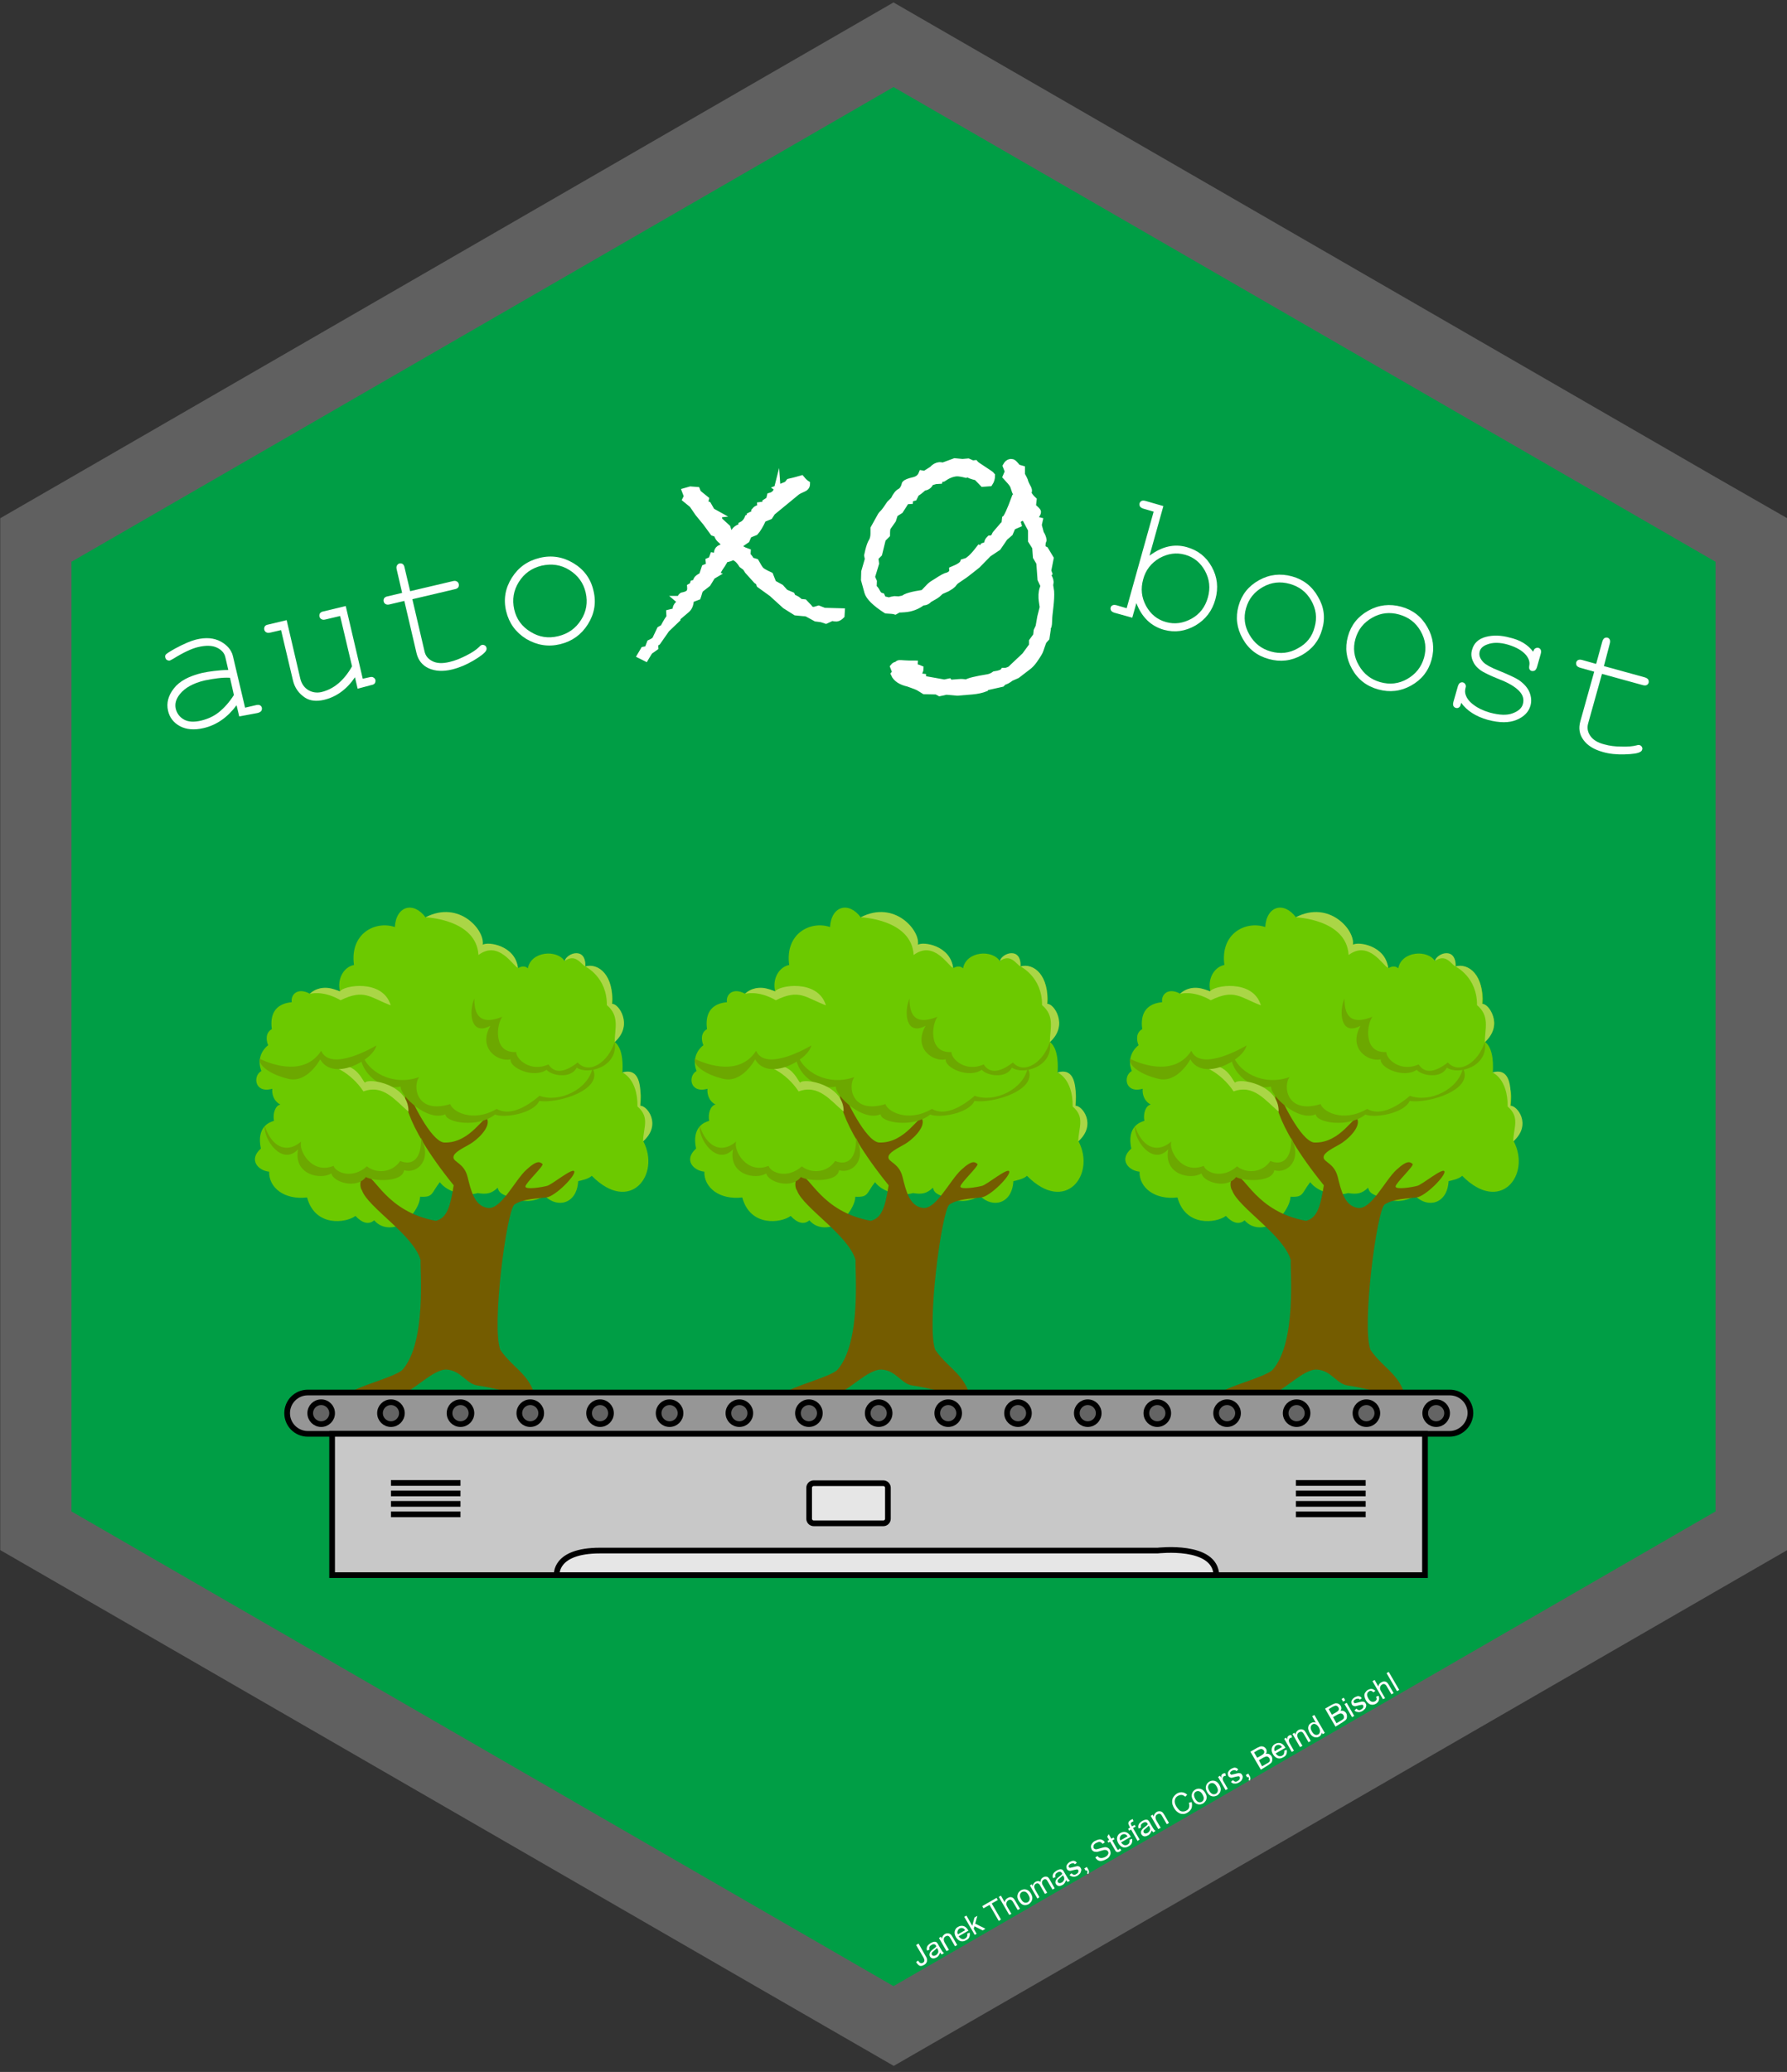 <?xml version="1.0" encoding="utf-8"?>
<!-- Generator: Adobe Illustrator 22.1.0, SVG Export Plug-In . SVG Version: 6.00 Build 0)  -->
<svg version="1.1" id="Layer_1" xmlns="http://www.w3.org/2000/svg" xmlns:xlink="http://www.w3.org/1999/xlink" x="0px" y="0px"
	 viewBox="0 0 735 852" style="enable-background:new 0 0 735 852;" xml:space="preserve">
<rect x="0" y="0" width="735" height="852" fill="#333333" stroke="none"/>
<style type="text/css">
	.st0{fill:#1E7B42;}
	.st1{clip-path:url(#SVGID_2_);}
	.st2{fill:#009E45;}
	.st3{fill:#E6B35A;}
	.st4{fill:#606060;}
	.st5{enable-background:new    ;}
	.st6{fill:#FFFFFF;}
	.st7{fill:#FFFFFF;stroke:#FFFFFF;stroke-width:2.739;stroke-miterlimit:10;}
	.st8{fill:#6CC900;}
	.st9{fill:#745C00;}
	.st10{fill:#6CA800;}
	.st11{fill:#AAD646;}
	.st12{fill:#969696;stroke:#000000;stroke-width:2.34;stroke-miterlimit:10;}
	.st13{fill:#646464;stroke:#000000;stroke-width:2.34;stroke-miterlimit:10;}
	.st14{fill:#C8C8C8;stroke:#000000;stroke-width:2.34;stroke-miterlimit:10;}
	.st15{fill:none;stroke:#000000;stroke-width:2.34;stroke-miterlimit:10;}
	.st16{fill:#E6E6E6;stroke:#000000;stroke-width:2.34;stroke-miterlimit:10;}
</style>
<title></title>
<polygon class="st0" points="369.5,7.4 728.2,214.5 728.2,636.6 369.5,845 2.8,636.6 2.8,214.5 "/>
<g>
	<g>
		<g>
			<defs>
				<polygon id="SVGID_1_" points="369.5,7.4 728.2,214.5 728.2,636.6 369.5,845 2.8,636.6 2.8,214.5 				"/>
			</defs>
			<clipPath id="SVGID_2_">
				<use xlink:href="#SVGID_1_"  style="overflow:visible;"/>
			</clipPath>
			<g class="st1">
				<circle class="st2" cx="365.5" cy="437.5" r="442.1"/>
				<ellipse class="st2" cx="366.9" cy="105.8" rx="315.2" ry="234.6"/>
			</g>
		</g>
	</g>
</g>
<path class="st3" d="M367,633.9c0.3-0.3,0.6-0.6,0.9-0.9h-0.3L367,633.9z"/>
<path class="st4" d="M705.6,196.2L427.8,35.8L367.5,1l-60.3,34.8L29.4,196.2L0.1,213.1v424.3l29.3,16.9l281.3,162.4l56.9,32.8
	l56.9-32.8l281.3-162.4l29.3-16.9V213.1L705.6,196.2z M705.6,621.5L367.5,816.7L29.4,621.5V231L367.5,35.8l0,0L705.6,231V621.5z"/>
<g class="st5">
	<path class="st6" d="M376.8,806.8l0.8-0.6c0.4,0.6,0.7,0.9,1,1c0.3,0.1,0.6,0.1,1-0.1c0.2-0.1,0.4-0.3,0.5-0.5
		c0.1-0.2,0.1-0.4,0.1-0.7c0-0.2-0.2-0.6-0.4-1l-3-5.1l1-0.6l2.9,5.1c0.4,0.6,0.6,1.1,0.6,1.6c0,0.4,0,0.8-0.3,1.2
		c-0.2,0.4-0.6,0.7-1,0.9c-0.7,0.4-1.3,0.5-1.8,0.3C377.7,808,377.2,807.5,376.8,806.8z"/>
	<path class="st6" d="M386.7,802.9c-0.2,0.5-0.4,0.9-0.6,1.2c-0.2,0.3-0.5,0.6-0.9,0.8c-0.6,0.3-1.1,0.5-1.6,0.4
		c-0.5-0.1-0.9-0.4-1.1-0.8c-0.2-0.3-0.2-0.5-0.2-0.8c0-0.3,0.1-0.6,0.2-0.8s0.3-0.5,0.5-0.7c0.2-0.2,0.4-0.4,0.7-0.6
		c0.7-0.5,1.2-0.9,1.4-1.3c-0.1-0.1-0.1-0.2-0.1-0.2c-0.2-0.4-0.5-0.6-0.7-0.6c-0.4-0.1-0.8,0-1.2,0.3c-0.4,0.2-0.7,0.5-0.8,0.8
		c-0.1,0.3-0.1,0.6,0,1.1l-1,0.4c-0.1-0.4-0.2-0.8-0.1-1.2c0.1-0.3,0.2-0.7,0.5-1c0.3-0.3,0.6-0.6,1.1-0.9c0.5-0.3,0.9-0.4,1.2-0.5
		c0.4-0.1,0.6,0,0.9,0c0.2,0.1,0.4,0.2,0.6,0.5c0.1,0.1,0.3,0.4,0.5,0.8l0.7,1.2c0.5,0.8,0.8,1.4,1,1.6c0.2,0.2,0.4,0.4,0.6,0.5
		l-1,0.6C387,803.4,386.9,803.2,386.7,802.9z M385.4,801c-0.3,0.3-0.7,0.7-1.3,1.2c-0.3,0.3-0.6,0.5-0.7,0.6
		c-0.1,0.2-0.2,0.3-0.2,0.5c0,0.2,0,0.3,0.1,0.5c0.1,0.2,0.3,0.4,0.6,0.4c0.3,0.1,0.6,0,1-0.2c0.4-0.2,0.6-0.5,0.8-0.8
		c0.2-0.3,0.3-0.6,0.2-1c0-0.3-0.1-0.6-0.4-1L385.4,801z"/>
	<path class="st6" d="M389.3,802.3l-3.1-5.4l0.8-0.5l0.4,0.8c0.1-0.8,0.5-1.4,1.2-1.9c0.3-0.2,0.7-0.3,1-0.3s0.6,0,0.9,0.1
		c0.2,0.1,0.5,0.3,0.7,0.5c0.1,0.2,0.3,0.4,0.6,0.9l1.9,3.3l-0.9,0.5l-1.9-3.3c-0.2-0.4-0.4-0.6-0.6-0.8c-0.2-0.1-0.4-0.2-0.6-0.2
		c-0.2,0-0.5,0.1-0.7,0.2c-0.4,0.2-0.7,0.5-0.8,1c-0.1,0.4,0,1,0.4,1.7l1.7,2.9L389.3,802.3z"/>
	<path class="st6" d="M397.8,795.1l1-0.4c0.2,0.6,0.1,1.2-0.1,1.8s-0.7,1-1.3,1.3c-0.8,0.5-1.6,0.6-2.3,0.4
		c-0.7-0.2-1.4-0.8-1.9-1.6c-0.5-0.9-0.7-1.7-0.5-2.5c0.2-0.8,0.6-1.4,1.4-1.8c0.7-0.4,1.5-0.5,2.2-0.3c0.7,0.2,1.4,0.8,1.9,1.7
		c0,0.1,0.1,0.1,0.1,0.2l-4,2.3c0.4,0.6,0.8,0.9,1.3,1.1s0.9,0.1,1.4-0.2c0.3-0.2,0.6-0.4,0.7-0.8
		C397.9,796,397.9,795.6,397.8,795.1z M394,795.4l3-1.7c-0.3-0.4-0.6-0.7-0.9-0.8c-0.5-0.2-1-0.1-1.4,0.1c-0.4,0.2-0.7,0.6-0.8,1
		C393.7,794.4,393.7,794.9,394,795.4z"/>
	<path class="st6" d="M400.9,795.6l-4.3-7.4l0.9-0.5l2.4,4.2l0.9-3.4l1.2-0.7l-0.9,3.2l4.2,2.1l-1.1,0.7l-3.4-1.7l-0.3,1l1.2,2.1
		L400.9,795.6z"/>
	<path class="st6" d="M410.8,789.9l-3.8-6.6l-2.5,1.4l-0.5-0.9l5.9-3.4l0.5,0.9l-2.5,1.4l3.8,6.6L410.8,789.9z"/>
	<path class="st6" d="M415.1,787.4l-4.3-7.4l0.9-0.5l1.5,2.7c0.1-0.7,0.5-1.3,1.2-1.7c0.4-0.2,0.8-0.4,1.2-0.4c0.4,0,0.7,0.1,1,0.3
		c0.3,0.2,0.6,0.6,0.9,1.1l2,3.4l-0.9,0.5l-2-3.4c-0.3-0.5-0.6-0.7-0.9-0.8c-0.3-0.1-0.7,0-1,0.2c-0.3,0.2-0.5,0.4-0.6,0.7
		c-0.2,0.3-0.2,0.6-0.2,0.9s0.2,0.7,0.4,1.1l1.7,2.9L415.1,787.4z"/>
	<path class="st6" d="M419,781.6c-0.6-1-0.7-1.9-0.4-2.7c0.2-0.7,0.7-1.2,1.3-1.6c0.7-0.4,1.5-0.5,2.2-0.3c0.8,0.2,1.4,0.8,1.9,1.6
		c0.4,0.7,0.6,1.3,0.6,1.8s-0.1,1-0.4,1.5c-0.3,0.4-0.6,0.8-1.1,1.1c-0.8,0.4-1.5,0.5-2.2,0.3C420.2,783.1,419.6,782.5,419,781.6z
		 M420,781c0.4,0.7,0.8,1.1,1.3,1.3c0.5,0.2,1,0.1,1.4-0.1c0.5-0.3,0.7-0.7,0.8-1.2c0.1-0.5-0.1-1.1-0.5-1.8
		c-0.4-0.7-0.8-1.1-1.3-1.3c-0.5-0.2-1-0.1-1.4,0.1c-0.5,0.3-0.7,0.7-0.8,1.2C419.4,779.7,419.6,780.3,420,781z"/>
	<path class="st6" d="M426.7,780.7l-3.1-5.4l0.8-0.5l0.4,0.8c0-0.4,0.1-0.7,0.3-1c0.2-0.3,0.5-0.6,0.8-0.8c0.4-0.2,0.8-0.3,1.1-0.3
		c0.4,0,0.7,0.1,0.9,0.4c0.1-0.9,0.4-1.5,1.1-1.9c0.5-0.3,1-0.4,1.5-0.3c0.5,0.1,0.9,0.5,1.2,1.1l2.1,3.7l-0.9,0.5l-2-3.4
		c-0.2-0.4-0.4-0.6-0.5-0.7c-0.2-0.1-0.3-0.2-0.5-0.2c-0.2,0-0.4,0-0.6,0.2c-0.4,0.2-0.6,0.5-0.7,0.9c-0.1,0.4,0,0.9,0.3,1.4
		l1.8,3.1l-0.9,0.5l-2-3.5c-0.2-0.4-0.5-0.7-0.8-0.8c-0.3-0.1-0.6-0.1-0.9,0.1c-0.3,0.1-0.5,0.4-0.6,0.6c-0.1,0.3-0.2,0.6-0.1,0.9
		s0.2,0.7,0.5,1.2l1.6,2.8L426.7,780.7z"/>
	<path class="st6" d="M438.5,773.1c-0.2,0.5-0.4,0.9-0.6,1.2c-0.2,0.3-0.5,0.6-0.9,0.8c-0.6,0.3-1.1,0.5-1.6,0.4
		c-0.5-0.1-0.9-0.4-1.1-0.8c-0.2-0.3-0.2-0.5-0.2-0.8c0-0.3,0.1-0.6,0.2-0.8c0.1-0.2,0.3-0.5,0.5-0.7c0.2-0.2,0.4-0.4,0.7-0.6
		c0.7-0.5,1.2-0.9,1.4-1.3c-0.1-0.1-0.1-0.2-0.1-0.2c-0.2-0.4-0.5-0.6-0.7-0.6c-0.4-0.1-0.8,0-1.2,0.3c-0.4,0.2-0.7,0.5-0.8,0.8
		c-0.1,0.3-0.1,0.6,0,1.1l-1,0.4c-0.1-0.4-0.2-0.8-0.1-1.2c0.1-0.3,0.2-0.7,0.5-1c0.3-0.3,0.6-0.6,1.1-0.9c0.5-0.3,0.9-0.4,1.2-0.5
		c0.4-0.1,0.6,0,0.9,0c0.2,0.1,0.4,0.2,0.6,0.5c0.1,0.1,0.3,0.4,0.5,0.8l0.7,1.2c0.5,0.8,0.8,1.4,1,1.6c0.2,0.2,0.4,0.4,0.6,0.5
		l-1,0.6C438.9,773.5,438.7,773.3,438.5,773.1z M437.2,771.1c-0.3,0.3-0.7,0.7-1.3,1.2c-0.3,0.3-0.6,0.5-0.7,0.6
		c-0.1,0.2-0.2,0.3-0.2,0.5c0,0.2,0,0.3,0.1,0.5c0.1,0.2,0.3,0.4,0.6,0.4c0.3,0.1,0.6,0,1-0.2c0.4-0.2,0.6-0.5,0.8-0.8
		c0.2-0.3,0.3-0.6,0.2-1c0-0.3-0.1-0.6-0.4-1L437.2,771.1z"/>
	<path class="st6" d="M439.9,771l0.8-0.7c0.3,0.3,0.6,0.5,0.9,0.6c0.3,0.1,0.7,0,1.1-0.3c0.4-0.2,0.7-0.5,0.8-0.8
		c0.1-0.3,0.1-0.5,0-0.8c-0.1-0.2-0.3-0.3-0.5-0.3c-0.2,0-0.5,0.1-1.1,0.2c-0.8,0.2-1.3,0.3-1.6,0.4c-0.3,0-0.6,0-0.9-0.2
		c-0.3-0.1-0.5-0.3-0.6-0.6c-0.1-0.2-0.2-0.5-0.2-0.8c0-0.3,0-0.5,0.2-0.8c0.1-0.2,0.2-0.4,0.4-0.6c0.2-0.2,0.4-0.4,0.7-0.6
		c0.4-0.2,0.8-0.4,1.2-0.5c0.4-0.1,0.7,0,1,0.1s0.5,0.3,0.8,0.7l-0.8,0.6c-0.2-0.3-0.4-0.4-0.7-0.4c-0.3,0-0.6,0-1,0.2
		c-0.4,0.2-0.7,0.5-0.8,0.7c-0.1,0.2-0.1,0.5,0,0.6c0.1,0.1,0.2,0.2,0.3,0.3c0.1,0.1,0.3,0.1,0.5,0c0.1,0,0.4-0.1,0.9-0.2
		c0.7-0.2,1.3-0.3,1.6-0.4s0.6,0,0.9,0.1c0.3,0.1,0.5,0.3,0.7,0.7c0.2,0.3,0.3,0.6,0.2,1s-0.2,0.7-0.4,1.1c-0.3,0.3-0.6,0.6-1,0.9
		c-0.7,0.4-1.3,0.6-1.9,0.5S440.3,771.5,439.9,771z"/>
	<path class="st6" d="M446.6,769.3l-0.6-1l1-0.6l0.6,1c0.2,0.4,0.3,0.7,0.3,1c0,0.3-0.1,0.6-0.3,0.9l-0.5-0.2
		c0.1-0.2,0.2-0.4,0.2-0.6s-0.1-0.5-0.3-0.8L446.6,769.3z"/>
	<path class="st6" d="M450.5,763.8l0.9-0.6c0.3,0.3,0.5,0.6,0.8,0.7s0.7,0.2,1.1,0.1c0.4,0,0.8-0.2,1.3-0.4c0.4-0.2,0.7-0.5,0.9-0.7
		s0.3-0.6,0.4-0.8c0-0.3,0-0.5-0.2-0.8c-0.1-0.2-0.3-0.4-0.6-0.5c-0.2-0.1-0.5-0.1-0.9-0.1c-0.2,0-0.8,0.2-1.5,0.4s-1.3,0.4-1.7,0.4
		c-0.5,0-0.9-0.1-1.2-0.2c-0.3-0.2-0.6-0.4-0.8-0.8c-0.2-0.4-0.3-0.8-0.3-1.2s0.2-0.9,0.5-1.3s0.7-0.8,1.2-1
		c0.6-0.3,1.1-0.5,1.6-0.6s1,0,1.4,0.2c0.4,0.2,0.8,0.5,1,1l-0.9,0.6c-0.3-0.4-0.7-0.7-1.1-0.8c-0.4-0.1-0.9,0.1-1.5,0.4
		c-0.6,0.3-1,0.7-1.1,1.1c-0.1,0.4-0.1,0.7,0,1c0.2,0.3,0.4,0.4,0.7,0.5c0.3,0.1,0.9,0,1.8-0.3c0.9-0.3,1.5-0.4,1.9-0.5
		c0.5-0.1,1,0,1.4,0.2c0.4,0.2,0.7,0.5,0.9,0.9c0.2,0.4,0.3,0.8,0.3,1.3c0,0.5-0.2,0.9-0.5,1.4s-0.7,0.8-1.3,1.1
		c-0.7,0.4-1.3,0.6-1.9,0.7c-0.6,0.1-1.1,0-1.6-0.3C451.2,764.7,450.8,764.3,450.5,763.8z"/>
	<path class="st6" d="M460.6,760.1l0.6,0.7c-0.2,0.2-0.4,0.4-0.6,0.5c-0.3,0.2-0.6,0.3-0.9,0.3c-0.2,0-0.5-0.1-0.6-0.2
		c-0.2-0.1-0.4-0.5-0.7-1l-1.8-3.1l-0.7,0.4l-0.4-0.7l0.7-0.4l-0.8-1.3l0.6-1.1l1.1,1.9l0.9-0.5l0.4,0.7l-0.9,0.5l1.8,3.2
		c0.2,0.3,0.3,0.4,0.3,0.5s0.2,0.1,0.3,0.1c0.1,0,0.2,0,0.4-0.1C460.3,760.3,460.4,760.2,460.6,760.1z"/>
	<path class="st6" d="M464.6,756.5l1-0.4c0.2,0.6,0.1,1.2-0.1,1.8c-0.2,0.5-0.7,1-1.3,1.3c-0.8,0.5-1.6,0.6-2.3,0.4
		s-1.4-0.8-1.9-1.6c-0.5-0.9-0.7-1.7-0.5-2.5s0.6-1.4,1.4-1.8c0.7-0.4,1.5-0.5,2.2-0.3c0.7,0.2,1.4,0.8,1.9,1.7
		c0,0.1,0.1,0.1,0.1,0.2l-4,2.3c0.4,0.6,0.8,0.9,1.3,1.1c0.5,0.1,0.9,0.1,1.4-0.2c0.3-0.2,0.6-0.4,0.7-0.8S464.7,757,464.6,756.5z
		 M460.8,756.8l3-1.7c-0.3-0.4-0.6-0.7-0.9-0.8c-0.5-0.2-1-0.1-1.4,0.1c-0.4,0.2-0.7,0.6-0.8,1C460.5,755.8,460.5,756.3,460.8,756.8
		z"/>
	<path class="st6" d="M467.9,757l-2.7-4.7l-0.8,0.5L464,752l0.8-0.5l-0.3-0.6c-0.2-0.4-0.3-0.7-0.4-0.9c0-0.3,0-0.6,0.1-0.8
		s0.4-0.5,0.8-0.8c0.3-0.1,0.6-0.3,0.9-0.4l0.3,0.9c-0.2,0.1-0.4,0.2-0.6,0.3c-0.3,0.2-0.4,0.3-0.5,0.5c0,0.2,0,0.4,0.2,0.8l0.3,0.5
		l1.1-0.6l0.4,0.7l-1.1,0.6l2.7,4.7L467.9,757z"/>
	<path class="st6" d="M473.7,752.7c-0.2,0.5-0.4,0.9-0.6,1.2c-0.2,0.3-0.5,0.6-0.9,0.8c-0.6,0.3-1.1,0.5-1.6,0.4
		c-0.5-0.1-0.9-0.4-1.1-0.8c-0.2-0.3-0.2-0.5-0.2-0.8c0-0.3,0-0.6,0.2-0.8c0.1-0.2,0.3-0.5,0.5-0.7c0.2-0.2,0.4-0.4,0.7-0.6
		c0.7-0.5,1.2-0.9,1.4-1.3c-0.1-0.1-0.1-0.2-0.1-0.2c-0.2-0.4-0.5-0.6-0.7-0.6c-0.4-0.1-0.8,0-1.2,0.3c-0.4,0.2-0.7,0.5-0.8,0.8
		c-0.1,0.3-0.1,0.6,0,1.1l-1,0.4c-0.1-0.4-0.2-0.8-0.1-1.2c0.1-0.3,0.2-0.7,0.5-1c0.3-0.3,0.6-0.6,1.1-0.9c0.5-0.3,0.9-0.4,1.2-0.5
		c0.3-0.1,0.6,0,0.9,0c0.2,0.1,0.4,0.2,0.6,0.5c0.1,0.1,0.3,0.4,0.5,0.8l0.7,1.2c0.5,0.8,0.8,1.4,1,1.6c0.2,0.2,0.4,0.4,0.6,0.5
		l-1,0.6C474.1,753.1,473.9,753,473.7,752.7z M472.5,750.7c-0.3,0.3-0.7,0.7-1.3,1.2c-0.3,0.3-0.6,0.5-0.7,0.6
		c-0.1,0.2-0.2,0.3-0.2,0.5s0,0.3,0.1,0.5c0.1,0.2,0.4,0.4,0.6,0.4c0.3,0.1,0.6,0,1-0.2c0.4-0.2,0.6-0.5,0.8-0.8
		c0.2-0.3,0.3-0.6,0.2-1c0-0.3-0.1-0.6-0.4-1L472.5,750.7z"/>
	<path class="st6" d="M476.4,752.1l-3.1-5.4l0.8-0.5l0.4,0.8c0.1-0.8,0.5-1.4,1.2-1.9c0.3-0.2,0.7-0.3,1-0.3c0.3,0,0.6,0,0.9,0.1
		c0.2,0.1,0.5,0.3,0.7,0.5c0.1,0.2,0.3,0.4,0.6,0.9l1.9,3.3l-0.9,0.5l-1.9-3.3c-0.2-0.4-0.4-0.6-0.6-0.8c-0.2-0.1-0.4-0.2-0.6-0.2
		c-0.2,0-0.5,0.1-0.7,0.2c-0.4,0.2-0.7,0.5-0.8,1c-0.1,0.4,0,1,0.4,1.7l1.7,2.9L476.4,752.1z"/>
	<path class="st6" d="M489,741.3l1.1-0.3c0.3,0.9,0.2,1.8,0,2.5c-0.3,0.7-0.8,1.3-1.6,1.8c-0.8,0.5-1.5,0.7-2.2,0.6
		c-0.7,0-1.3-0.3-2-0.8s-1.1-1.1-1.5-1.8c-0.4-0.8-0.7-1.5-0.7-2.3c0-0.7,0.1-1.4,0.5-2c0.4-0.6,0.9-1.1,1.5-1.5
		c0.7-0.4,1.5-0.6,2.2-0.5c0.7,0.1,1.4,0.4,2,1l-0.8,0.8c-0.5-0.4-1-0.7-1.4-0.7c-0.5-0.1-1,0.1-1.5,0.3c-0.6,0.3-1,0.7-1.2,1.2
		s-0.3,1-0.2,1.6c0.1,0.6,0.3,1.1,0.6,1.6c0.4,0.6,0.8,1.1,1.2,1.5s0.9,0.6,1.5,0.6s1-0.1,1.5-0.4c0.6-0.3,0.9-0.7,1.1-1.3
		C489.2,742.7,489.2,742,489,741.3z"/>
	<path class="st6" d="M490.7,740.2c-0.6-1-0.7-1.9-0.4-2.7c0.2-0.7,0.7-1.2,1.3-1.6c0.7-0.4,1.5-0.5,2.2-0.3
		c0.8,0.2,1.4,0.8,1.9,1.6c0.4,0.7,0.6,1.3,0.6,1.8s-0.1,1-0.4,1.5c-0.3,0.4-0.6,0.8-1.1,1.1c-0.8,0.4-1.5,0.5-2.2,0.3
		C491.8,741.7,491.2,741.2,490.7,740.2z M491.6,739.7c0.4,0.7,0.8,1.1,1.3,1.3s1,0.1,1.4-0.1c0.5-0.3,0.7-0.7,0.8-1.2
		c0.1-0.5-0.1-1.1-0.5-1.8c-0.4-0.7-0.8-1.1-1.3-1.3c-0.5-0.2-1-0.1-1.4,0.1c-0.5,0.3-0.7,0.7-0.8,1.2
		C491.1,738.4,491.2,739,491.6,739.7z"/>
	<path class="st6" d="M496.5,736.9c-0.6-1-0.7-1.9-0.4-2.7c0.2-0.7,0.7-1.2,1.3-1.6c0.7-0.4,1.5-0.5,2.2-0.3
		c0.8,0.2,1.4,0.8,1.9,1.6c0.4,0.7,0.6,1.3,0.6,1.8s-0.1,1-0.4,1.5c-0.3,0.4-0.6,0.8-1.1,1.1c-0.8,0.4-1.5,0.5-2.2,0.3
		C497.6,738.4,497,737.8,496.5,736.9z M497.4,736.4c0.4,0.7,0.8,1.1,1.3,1.3s1,0.1,1.4-0.1c0.5-0.3,0.7-0.7,0.8-1.2
		c0.1-0.5-0.1-1.1-0.5-1.8c-0.4-0.7-0.8-1.1-1.3-1.3c-0.5-0.2-1-0.1-1.4,0.1c-0.5,0.3-0.7,0.7-0.8,1.2
		C496.8,735.1,497,735.7,497.4,736.4z"/>
	<path class="st6" d="M504.1,736.1l-3.1-5.4l0.8-0.5l0.5,0.8c0-0.5,0-0.9,0.1-1.1s0.3-0.4,0.5-0.5c0.3-0.2,0.7-0.3,1.1-0.2l0.2,1
		c-0.3,0-0.6,0.1-0.8,0.2c-0.2,0.1-0.3,0.3-0.4,0.5c-0.1,0.2-0.1,0.4-0.1,0.7c0.1,0.4,0.2,0.8,0.5,1.2l1.6,2.8L504.1,736.1z"/>
	<path class="st6" d="M506.3,732.7l0.8-0.7c0.3,0.3,0.6,0.5,0.9,0.6c0.3,0.1,0.7,0,1.1-0.3c0.4-0.2,0.7-0.5,0.8-0.8
		c0.1-0.3,0.1-0.5,0-0.8c-0.1-0.2-0.3-0.3-0.5-0.3c-0.2,0-0.5,0.1-1.1,0.2c-0.8,0.2-1.3,0.3-1.6,0.4s-0.6,0-0.9-0.2
		c-0.3-0.1-0.5-0.3-0.6-0.6c-0.1-0.2-0.2-0.5-0.2-0.8c0-0.3,0-0.5,0.2-0.8c0.1-0.2,0.2-0.4,0.4-0.6c0.2-0.2,0.4-0.4,0.7-0.6
		c0.4-0.2,0.8-0.4,1.2-0.5c0.4-0.1,0.7,0,1,0.1s0.5,0.3,0.8,0.7l-0.8,0.6c-0.2-0.3-0.4-0.4-0.7-0.4c-0.3,0-0.6,0-1,0.2
		c-0.4,0.2-0.7,0.5-0.8,0.7c-0.1,0.2-0.1,0.5,0,0.6c0.1,0.1,0.2,0.2,0.3,0.3c0.1,0.1,0.3,0.1,0.5,0c0.1,0,0.4-0.1,0.9-0.2
		c0.7-0.2,1.3-0.3,1.6-0.4c0.3,0,0.6,0,0.9,0.1c0.3,0.1,0.5,0.3,0.7,0.7c0.2,0.3,0.3,0.6,0.2,1c0,0.4-0.2,0.7-0.4,1.1
		s-0.6,0.6-1,0.9c-0.7,0.4-1.3,0.6-1.9,0.5C507.2,733.5,506.7,733.2,506.3,732.7z"/>
	<path class="st6" d="M513,730.9l-0.6-1l1-0.6l0.6,1c0.2,0.4,0.3,0.7,0.3,1c0,0.3-0.1,0.6-0.3,0.9l-0.5-0.2c0.1-0.2,0.2-0.4,0.2-0.6
		s-0.1-0.5-0.3-0.8L513,730.9z"/>
	<path class="st6" d="M518.6,727.7l-4.3-7.4l2.8-1.6c0.6-0.3,1.1-0.5,1.5-0.6c0.4,0,0.8,0,1.2,0.2c0.4,0.2,0.7,0.5,0.9,0.8
		c0.2,0.3,0.3,0.7,0.3,1c0,0.4-0.1,0.8-0.4,1.1c0.5-0.1,1-0.1,1.4,0.1c0.4,0.2,0.8,0.5,1,0.9c0.2,0.3,0.3,0.7,0.3,1.1
		c0,0.4,0,0.7-0.1,1c-0.1,0.3-0.3,0.6-0.6,0.8c-0.3,0.3-0.7,0.5-1.1,0.8L518.6,727.7z M517.1,722.8l1.6-0.9c0.4-0.3,0.7-0.5,0.9-0.6
		c0.2-0.2,0.3-0.5,0.4-0.7c0-0.2,0-0.5-0.2-0.8c-0.1-0.2-0.3-0.4-0.6-0.5c-0.2-0.1-0.5-0.2-0.7-0.1s-0.7,0.2-1.2,0.5l-1.5,0.9
		L517.1,722.8z M519.1,726.3l1.9-1.1c0.3-0.2,0.5-0.3,0.7-0.4c0.2-0.2,0.4-0.3,0.5-0.5s0.1-0.4,0.1-0.6c0-0.2-0.1-0.5-0.2-0.7
		c-0.2-0.3-0.4-0.5-0.6-0.6c-0.3-0.1-0.5-0.2-0.8-0.1c-0.3,0.1-0.7,0.2-1.2,0.5l-1.7,1L519.1,726.3z"/>
	<path class="st6" d="M528.2,719.9l1-0.4c0.2,0.6,0.1,1.2-0.1,1.8s-0.7,1-1.3,1.3c-0.8,0.5-1.6,0.6-2.3,0.4s-1.4-0.8-1.9-1.6
		c-0.5-0.9-0.7-1.7-0.5-2.5c0.2-0.8,0.6-1.4,1.4-1.8c0.7-0.4,1.5-0.5,2.2-0.3c0.7,0.2,1.4,0.8,1.9,1.7c0,0.1,0.1,0.1,0.1,0.2l-4,2.3
		c0.4,0.6,0.8,0.9,1.3,1.1c0.5,0.1,0.9,0.1,1.4-0.2c0.3-0.2,0.6-0.4,0.7-0.8C528.2,720.7,528.3,720.3,528.2,719.9z M524.3,720.1
		l3-1.7c-0.3-0.4-0.6-0.7-0.9-0.8c-0.5-0.2-1-0.1-1.4,0.1c-0.4,0.2-0.7,0.6-0.8,1C524,719.2,524.1,719.6,524.3,720.1z"/>
	<path class="st6" d="M531.3,720.4l-3.1-5.4l0.8-0.5l0.5,0.8c0-0.5,0-0.9,0.1-1.1s0.3-0.4,0.5-0.5c0.3-0.2,0.7-0.3,1.1-0.2l0.2,1
		c-0.3,0-0.6,0.1-0.8,0.2c-0.2,0.1-0.3,0.3-0.4,0.5c-0.1,0.2-0.1,0.4-0.1,0.7c0.1,0.4,0.2,0.8,0.5,1.2l1.6,2.8L531.3,720.4z"/>
	<path class="st6" d="M534.7,718.4l-3.1-5.4l0.8-0.5l0.4,0.8c0.1-0.8,0.5-1.4,1.2-1.9c0.3-0.2,0.7-0.3,1-0.3c0.3,0,0.6,0,0.9,0.1
		c0.2,0.1,0.5,0.3,0.7,0.5c0.1,0.2,0.3,0.4,0.6,0.9l1.9,3.3l-0.9,0.5l-1.9-3.3c-0.2-0.4-0.4-0.6-0.6-0.8c-0.2-0.1-0.4-0.2-0.6-0.2
		s-0.5,0.1-0.7,0.2c-0.4,0.2-0.7,0.5-0.8,1c-0.1,0.4,0,1,0.4,1.7l1.7,2.9L534.7,718.4z"/>
	<path class="st6" d="M544,713.1l-0.4-0.7c0,0.7-0.4,1.3-1,1.7c-0.4,0.2-0.9,0.4-1.4,0.3c-0.5,0-1-0.2-1.4-0.5s-0.8-0.7-1.1-1.3
		c-0.3-0.5-0.5-1.1-0.6-1.6c-0.1-0.5,0-1,0.2-1.5c0.2-0.4,0.6-0.8,1-1c0.3-0.2,0.7-0.3,1-0.3c0.3,0,0.6,0,0.9,0.2l-1.5-2.7l0.9-0.5
		l4.3,7.4L544,713.1z M539.6,712c0.4,0.7,0.8,1.1,1.3,1.3c0.5,0.2,0.9,0.1,1.3-0.1c0.4-0.2,0.6-0.6,0.7-1.1s-0.1-1.1-0.4-1.7
		c-0.4-0.7-0.9-1.2-1.4-1.4c-0.5-0.2-0.9-0.2-1.3,0.1c-0.4,0.2-0.6,0.6-0.7,1.1C539,710.7,539.2,711.3,539.6,712z"/>
	<path class="st6" d="M549.3,710l-4.3-7.4l2.8-1.6c0.6-0.3,1.1-0.5,1.5-0.6c0.4,0,0.8,0,1.2,0.2c0.4,0.2,0.7,0.5,0.9,0.8
		c0.2,0.3,0.3,0.7,0.3,1s-0.1,0.8-0.4,1.1c0.5-0.1,1-0.1,1.4,0.1c0.4,0.2,0.8,0.5,1,0.9c0.2,0.3,0.3,0.7,0.3,1.1c0,0.4,0,0.7-0.1,1
		c-0.1,0.3-0.3,0.6-0.6,0.8c-0.3,0.3-0.7,0.5-1.1,0.8L549.3,710z M547.8,705.1l1.6-0.9c0.4-0.3,0.7-0.5,0.9-0.6
		c0.2-0.2,0.3-0.5,0.4-0.7c0-0.2,0-0.5-0.2-0.8c-0.1-0.2-0.3-0.4-0.6-0.6c-0.2-0.1-0.5-0.2-0.7-0.1c-0.3,0.1-0.7,0.2-1.2,0.5
		l-1.5,0.9L547.8,705.1z M549.7,708.6l1.9-1.1c0.3-0.2,0.5-0.3,0.6-0.4c0.2-0.2,0.4-0.3,0.5-0.5c0.1-0.2,0.1-0.4,0.1-0.6
		c0-0.2-0.1-0.5-0.2-0.7c-0.2-0.3-0.4-0.5-0.6-0.6c-0.3-0.1-0.5-0.2-0.8-0.1c-0.3,0.1-0.7,0.2-1.2,0.5l-1.7,1L549.7,708.6z"/>
	<path class="st6" d="M552.4,699.7l-0.6-1.1l0.9-0.5l0.6,1.1L552.4,699.7z M556.1,706.1l-3.1-5.4l0.9-0.5l3.1,5.4L556.1,706.1z"/>
	<path class="st6" d="M557.1,703.3l0.8-0.7c0.3,0.3,0.6,0.5,0.9,0.6c0.3,0.1,0.7,0,1.1-0.3c0.4-0.2,0.7-0.5,0.8-0.8
		c0.1-0.3,0.1-0.5,0-0.8c-0.1-0.2-0.3-0.3-0.5-0.3c-0.2,0-0.5,0.1-1.1,0.2c-0.8,0.2-1.3,0.3-1.6,0.4c-0.3,0-0.6,0-0.9-0.2
		c-0.3-0.1-0.5-0.3-0.6-0.6c-0.1-0.2-0.2-0.5-0.2-0.8s0-0.5,0.2-0.8c0.1-0.2,0.2-0.4,0.4-0.6c0.2-0.2,0.4-0.4,0.7-0.6
		c0.4-0.2,0.8-0.4,1.2-0.5c0.4-0.1,0.7,0,1,0.1s0.5,0.3,0.8,0.7l-0.8,0.6c-0.2-0.3-0.4-0.4-0.7-0.4c-0.3,0-0.6,0-1,0.2
		c-0.4,0.2-0.7,0.5-0.8,0.7c-0.1,0.2-0.1,0.5,0,0.6c0.1,0.1,0.2,0.2,0.3,0.3c0.1,0.1,0.3,0.1,0.5,0c0.1,0,0.4-0.1,0.9-0.2
		c0.7-0.2,1.3-0.3,1.6-0.4c0.3,0,0.6,0,0.9,0.1c0.3,0.1,0.5,0.3,0.7,0.7c0.2,0.3,0.3,0.6,0.2,1c0,0.4-0.2,0.7-0.4,1.1
		c-0.3,0.3-0.6,0.6-1,0.9c-0.7,0.4-1.3,0.6-1.9,0.5S557.6,703.9,557.1,703.3z"/>
	<path class="st6" d="M566,697.7l1-0.4c0.3,0.7,0.3,1.3,0.1,1.9c-0.2,0.6-0.6,1-1.2,1.4c-0.7,0.4-1.5,0.5-2.2,0.3s-1.3-0.8-1.9-1.7
		c-0.3-0.6-0.5-1.1-0.6-1.7c-0.1-0.5,0-1,0.3-1.5c0.3-0.4,0.6-0.8,1.1-1.1c0.6-0.3,1.2-0.5,1.7-0.4c0.5,0.1,1,0.4,1.4,0.8l-0.8,0.6
		c-0.3-0.3-0.6-0.5-0.9-0.6c-0.3-0.1-0.6,0-0.9,0.2c-0.5,0.3-0.7,0.6-0.8,1.1c-0.1,0.5,0.1,1.1,0.5,1.8c0.4,0.7,0.9,1.2,1.3,1.3
		c0.5,0.2,0.9,0.1,1.4-0.1c0.4-0.2,0.6-0.5,0.7-0.8C566.3,698.7,566.2,698.2,566,697.7z"/>
	<path class="st6" d="M568.8,698.7l-4.3-7.4l0.9-0.5l1.5,2.7c0.1-0.7,0.5-1.3,1.2-1.7c0.4-0.2,0.8-0.4,1.2-0.4c0.4,0,0.7,0.1,1,0.3
		c0.3,0.2,0.6,0.6,0.9,1.1l2,3.4l-0.9,0.5l-2-3.4c-0.3-0.5-0.6-0.7-0.9-0.8c-0.3-0.1-0.7,0-1,0.2c-0.3,0.2-0.5,0.4-0.6,0.7
		c-0.2,0.3-0.2,0.6-0.2,0.9s0.2,0.7,0.4,1.1l1.7,2.9L568.8,698.7z"/>
	<path class="st6" d="M574.6,695.4l-4.3-7.4l0.9-0.5l4.3,7.4L574.6,695.4z"/>
</g>
<g>
	<path class="st6" d="M98.4,294.6l-1.1-4.6c-3.7,5-8.3,8.2-13.6,9.4c-3.8,0.9-7.1,0.6-9.7-0.8s-4.3-3.6-4.9-6.4
		c-0.7-3.1,0.1-6.2,2.4-9.1c2.3-3,6.2-5.1,11.7-6.4c1.5-0.3,3.1-0.6,4.9-0.8c1.8-0.2,3.7-0.4,5.8-0.4l-1.2-5.2
		c-0.4-1.8-1.6-3.1-3.5-4s-4.5-1-7.8-0.2c-2.5,0.6-5.8,2.1-10,4.7c-0.8,0.4-1.2,0.7-1.5,0.8c-0.4,0.1-0.8,0-1.2-0.2
		c-0.4-0.2-0.6-0.6-0.7-1s-0.1-0.8,0.1-1.1c0.3-0.5,1.6-1.3,3.9-2.6c3.7-2,6.6-3.2,8.6-3.7c4.1-1,7.4-0.7,10.2,0.8
		c2.7,1.5,4.4,3.5,5,6l5,21.2l4.3-1c0.8-0.2,1.4-0.2,1.8,0s0.7,0.6,0.8,1c0.1,0.5,0,0.9-0.2,1.3c-0.3,0.4-0.8,0.7-1.6,0.9
		L98.4,294.6z M94.6,278.7c-1.6-0.1-3.3,0-5,0.2s-3.5,0.5-5.4,0.9c-4.7,1.1-8.1,3-10.2,5.6c-1.6,2-2.2,4-1.7,6.1
		c0.5,1.9,1.6,3.4,3.4,4.4s4.2,1.1,7.1,0.4c2.8-0.7,5.2-1.8,7.3-3.5c2.1-1.7,4.2-4,6.1-7L94.6,278.7z"/>
	<path class="st6" d="M147.1,283.2l-1.1-4.7c-3.4,5-7.7,8.1-12.8,9.3c-3.1,0.7-5.7,0.4-7.7-0.9c-2.6-1.7-4.3-4.1-5-7.1l-4.9-20.7
		l-4.3,1c-0.8,0.2-1.3,0.2-1.8-0.1c-0.4-0.2-0.7-0.6-0.8-1.1c-0.1-0.5,0-0.9,0.2-1.3s0.8-0.7,1.5-0.8l7.5-1.8l5.6,24
		c0.5,2.1,1.6,3.7,3.2,4.7c1.6,1,3.5,1.3,5.4,0.9c5.2-1.2,9.4-4.8,12.7-10.6l-4.9-20.7l-5.9,1.4c-0.8,0.2-1.3,0.2-1.8-0.1
		c-0.4-0.2-0.7-0.6-0.8-1.1s0-0.9,0.2-1.3c0.3-0.4,0.8-0.7,1.5-0.8l9.1-2.2l7,29.9l2.7-0.6c0.8-0.2,1.3-0.2,1.7,0.1
		c0.4,0.2,0.7,0.6,0.8,1c0.1,0.5,0,0.9-0.2,1.3s-0.8,0.7-1.5,0.8L147.1,283.2z"/>
	<path class="st6" d="M168.7,243.1l17.4-4.1c0.8-0.2,1.3-0.2,1.8,0.1c0.4,0.2,0.7,0.6,0.8,1.1s0,0.9-0.2,1.3
		c-0.3,0.4-0.8,0.7-1.5,0.8l-17.4,4.1l5,21.4c0.4,1.9,1.5,3.2,3.3,4.1s4.1,1,7,0.3c2.2-0.5,4.4-1.4,6.8-2.6c2.4-1.2,4.2-2.4,5.4-3.6
		c0.4-0.5,0.8-0.7,1.1-0.8c0.4-0.1,0.8,0,1.2,0.2s0.6,0.6,0.7,1c0.1,0.4,0,0.8-0.2,1.2c-0.6,1-2.4,2.4-5.3,4.1
		c-2.9,1.7-5.8,2.9-8.7,3.6c-3.7,0.9-6.9,0.7-9.6-0.5c-2.6-1.2-4.3-3.3-5-6.3l-5-21.4l-5.9,1.4c-0.8,0.2-1.3,0.2-1.8-0.1
		c-0.4-0.2-0.7-0.6-0.8-1.1s0-0.9,0.2-1.3c0.3-0.4,0.8-0.7,1.5-0.8l5.9-1.4l-2.2-9.5c-0.2-0.8-0.2-1.3,0.1-1.8
		c0.2-0.4,0.6-0.7,1-0.8c0.5-0.1,0.9,0,1.3,0.2c0.4,0.3,0.7,0.8,0.8,1.5L168.7,243.1z"/>
	<path class="st6" d="M244.1,242.9c1.2,4.9,0.4,9.5-2.3,13.8s-6.5,7-11.4,8.2c-5,1.2-9.6,0.4-14-2.2c-4.3-2.7-7-6.4-8.2-11.3
		c-1.2-4.9-0.4-9.5,2.3-13.8s6.5-7,11.5-8.2c4.9-1.2,9.6-0.4,13.9,2.2C240.2,234.2,243,238,244.1,242.9z M240.9,243.7
		c-0.9-4-3.2-7.1-6.7-9.3s-7.3-2.7-11.4-1.8c-4.1,1-7.2,3.2-9.4,6.7s-2.8,7.3-1.9,11.3c0.9,4,3.2,7.1,6.7,9.2
		c3.5,2.2,7.3,2.8,11.4,1.8c4.1-1,7.2-3.2,9.4-6.7C241.2,251.5,241.8,247.7,240.9,243.7z"/>
</g>
<g>
	<path class="st7" d="M346,253.1c-0.6,0.6-1.2,1-1.9,1.1c-0.5,0-1.1,0-1.8-0.3l-2.6,1.2l-1.8-0.6l-2.3-0.3l-3.3-1.8
		c-0.5-0.3-1.2-0.4-1.9-0.4l-3.1-0.3L323,249l-5.5-5l-5-3.6l-0.4-1.1l-0.9-0.6l-3.6-4l-0.9-1.4l-1.5-1.1c-1.3-2.1-2.6-3.1-3.9-3.3
		c-0.5,0.4-1.5,0.8-3,1l-1.3,2.2c-1.5,2.1-2.1,3.3-1.9,3.5l-2.2,1.3L291,240c-1.4,1.1-2.3,1.8-2.7,2.1c-0.4,0.3-0.7,0.9-0.9,1.7
		c-0.2,0.8-0.4,1.3-0.5,1.6l-2.9,1.1c0,1.8-0.5,3.2-1.5,4.1l-4,3.4v0.5l-4.4,4.2l-3.7,5.3l-1.1,0.7l0.1,1.5l-1.4,1
		c-0.6,0.3-1,0.8-1.3,1.3l-1.2,2l-2-1l1.3-2.2l1.6-0.3l1-2.6c1.3-0.6,2-1.1,2.2-1.5l1.9-4l1.4-0.8c1.3-2.5,2.2-3.9,2.6-4.2l-0.1-1.9
		l2.8-0.7l-0.2-0.8c0-0.6,0.3-1.3,0.9-1.9c0.7-0.6,1-1,1-1.2c0-0.1-0.3-0.5-0.9-1h1.4c-0.2-0.2-0.4-0.4-0.4-0.5
		c0-0.3,0.2-0.6,0.6-0.9c1.5-0.3,2.4-0.7,2.9-1.3c0.4-0.5,0.6-1.3,0.5-2.4l0.9-0.5l0.3-0.9l1.2-0.3v-0.3c-0.1-0.9,0.7-1.8,2.4-2.5
		l1.1-3.3l1.9-0.8l-0.2-2l1.1-0.5l0.6-1.6l0.5,0.1l1.2-0.7c-0.1-1.8,0.7-2.7,2.6-2.9h0.6l-0.8-2.2l-1.4-1.3
		c-0.4-0.4-0.8-1.1-1.1-2.1l-1.5-0.5l-3-4.1l-3.2-3.9l-2.4-3.5l-2.7-2.2l0.6-1.2l-0.8-2.1l2.1-0.6l2.6,0.2l0.4,1
		c0.1,0.2,1.2,1.1,3.2,2.7l-0.4,1.8l1.4,0.5l1.2,2.1c0.1,0.3,0.4,0.6,0.8,0.8l1.8,1l-1,0.1l1.6,0.8l0.1,1.5l3.4,3.1l0.6,1.8l2.2,1.3
		v-0.4c-0.1-1.2,0.7-2.1,2.3-2.8l1,0.8l-0.1-1.8c1-0.5,1.9-1.4,2.5-2.8l1.1-0.1l-0.1-1l1.6-0.8l0.7-0.1l-0.4-1.1
		c0.5-0.6,1-0.9,1.4-0.9s0.7,0.1,1,0.4l-0.1-1.7l2.3-0.3l-0.1-1l1.4-0.9l0.4-1.6c1.5-0.4,2.5-1.3,2.9-2.9l0.1,1.4
		c0.4-0.5,0.6-1,0.6-1.3c0-0.1-0.1-0.2-0.4-0.4l3.7-1.5l0.9-1.1c0.9-0.2,2.6-0.6,5-1.3c0.9,1.1,1.7,1.8,2.2,2.1c0,1-0.6,1.6-1.6,2
		s-1.8,0.8-2.5,1.3l-10.1,8.3l-1.1,1.7l-2.7,1.1c-1.1,2.5-2.2,4.3-3.2,5.4l-2.7,1.1L307,222l-2.6,1.8v0.6c-0.1,0.2-0.1,0.4-0.1,0.5
		c0,0.6,1.1,1.3,3.1,2l-0.1,1.4c1,1.1,1.5,1.8,1.5,2.2l2,0.6c1,1.8,1.7,2.9,2.1,3.3c0.3,0.4,1.6,1.2,3.8,2.2l1.3,3.3l3.1,1.7
		l1.7,1.9c0.2,0.2,1.1,0.6,2.8,1.3l0.4,0.9c1.4,0.5,2.4,1.1,2.9,1.9l1.9,0.2l1.9,2c0.4,0.8,1.2,1.2,2.3,1.1l1.7-0.5l2.3,0.9l7.1,0.2
		L346,253.1z"/>
	<path class="st7" d="M432,229.6l-1,5.1l0.4,1.1l-0.6,0.7c0.7,0.9,1.1,1.8,1.2,2.8l-0.2,1.3l0.4,2.6c0.1,1.6,0,3.7-0.3,6.3
		s-0.5,4.3-0.5,5.2l-0.1,2c0,0.6-0.5,1.8-1.6,3.7l0.9-0.1l-0.3,2l-0.9,1c-0.3,0.3-0.6,1.1-1,2.3s-0.7,2.2-1.2,3s-1.1,1.8-1.9,2.9
		s-1.7,2.1-2.7,2.8c-1,0.7-2.4,1.9-4.3,3.3l-2.5,1.1c-1.3,1-2.3,1.5-3,1.6l-0.8,0.8c-4,0.9-6,1.4-6.1,1.4h-0.3l-0.3,0.5
		c-1.5,0.6-3.3,1-5.5,1.2l-6.1,0.5l-4.5-0.4l-2.7,0.6l-1.3-0.7l-5-0.1l-2.1-1.3c-0.6-0.4-2.2-1-4.5-1.8c-3.1-0.7-5-2-5.8-3.8
		l0.6-0.7l-0.9-2.3c0.4-0.5,0.8-0.7,1.5-0.8c0.3-0.4,0.6-0.6,1-0.6c0.2,0,0.8,0,2,0.1s2.5,0.1,4.1,0.1l-0.1,1.4
		c0.6,0,1.4,0.1,2.5,0.6c0,0.3-0.1,0.7-0.3,1.1l-0.3,0.7c0.1,1,0.6,1.5,1.6,1.6c0,0.6,0.2,0.9,0.4,0.9c0.2,0,0.6,0.1,1.2,0.2
		l7.3,1.3l1.9-0.4l0.4,0.5l3.8-0.3c0.9-0.1,1.9,0,3,0.2c1-0.7,4-1.4,8.9-2.2c1-0.2,1.9-0.6,2.7-1.2c2.1-0.3,3.3-0.8,3.7-1.4h0.5
		c0.6,0,1.1-0.2,1.6-0.4c0.5-0.2,1-0.5,1.3-0.9l5.4-5.1l3-4.1v-1.8l1.7-2.3l0.2-2l0.8-1.7l0.7-4l1-4l-0.4-2.8l-0.1-1
		c-0.1-1.9,0.2-3.6,0.9-4.9l-1.3-2.8l-0.5-6.8l-1.4-2.4l-0.3-4l-1.7-2.7v-4.5l-2.5-4.7c-0.4-0.2-0.8-0.3-1.2-0.3
		c-0.7,0.1-1.4,0.5-2.2,1.5l0.4,1.3l-2.3,1l-1.1,2.6l-2.1,1.8l-2.8,4.1l-3.9,2.6l-4.5,4.6c-1.4,1.1-2.6,2.1-3.8,3
		c-1.1,0.9-2.3,1.7-3.5,2.5s-1.9,1.3-2.1,1.6l-0.8,1c-0.3,0.3-1,0.8-2.2,1.5l-2.7,1.2l-1.4,1.3c-0.5,0.4-1.7,1.1-3.5,2.1
		c-0.4,0.6-1.1,1-2.1,1.1h-0.5c-2.2,1.7-4.6,2.6-7.4,2.8c-1.1,0.1-1.9,0.1-2.4,0.1l-1.4,0.8c-0.6-0.2-1.9-0.3-3.7-0.4
		c-4.5-2.9-7-5.4-7.6-7.4l-1.4-5.1l0.1-3.3l1.5-5.2l-0.3-1.5l0.5-2.2c0.4-1.5,0.8-2.7,1.3-3.5s0.8-1.9,0.8-3.3v-2.1l3-5.4
		c0.1-0.2,0.4-0.5,0.9-1s1.4-1.7,2.7-3.7l1.7-1.7c0.8-1.7,1.6-2.8,2.6-3.3c0.9-0.5,1.6-1.6,2-3.2c0.5-0.6,1.7-1,3.4-1.4
		c1.8-0.4,2.9-1.3,3.5-2.8l1.2,0.2l3-1.9c1-1.1,2-1.6,3-1.7c0.2,0,0.7,0,1.4,0.2l4.9-1.8l3.2,0.3l2.3-0.2l1.8,0.8l1-0.1
		c0.3,0.4,1.5,1.2,3.5,2.5s3.2,2.1,3.4,2.4c0,1.2-0.3,2.2-0.9,3.1l-2.7,0.2l-2.5-2.6c-2.1-0.5-3.4-1-3.7-1.4l-0.8,0.3
		c-1.6-0.4-2.8-0.6-3.7-0.6c-1.9,0.1-3.8,0.9-5.7,2.2h-1.2l-0.3,0.9l-1.6,0.1l-2.1,0.6c-0.5,1.3-1.4,2-2.8,2.1
		c-1.3,1.2-2.3,2-3.1,2.4l-0.9,1.8l-1.6,0.4l-0.1,0.9l-1.5,0.1l-2.5,3.9l-2.2,1.4l-0.8,2.5l-2.1,3c-0.3,0.4-0.4,1.4-0.4,3.1
		l-1.7,1.7l-1.5,6.1l-1.6,1.6l0.3,2.4l-1.7,5.6l0.8,1.8l-0.1,2.5c0.5,0.3,1,0.9,1.5,1.9s1.1,1.5,1.9,1.7l0.6,1.3
		c1.2,0.2,2,0.4,2.3,0.6c0.8-0.3,1.6-0.5,2.4-0.6l1.7,0.1c0.2,0,0.9-0.2,2.1-0.4c0.7-0.8,3.4-1.6,8.1-2.3c0.5-0.5,1.1-1.2,1.9-2
		c0.7-0.8,1.4-1.4,2.2-1.9c0.7-0.4,1.6-1,2.7-1.7s1.9-1.1,2.4-1.3c2-0.5,2.9-1.4,2.8-2.7c2.7-1.1,4.2-2.1,4.5-3.1l1.3-0.4
		c0.3-0.1,0.9-0.5,1.7-1.2c0.8-0.7,2-2,3.6-4.1l1,0.4l0.6-1.3l1.9-0.7c-0.1-0.1-0.2-0.3-0.2-0.6c0-0.6,0.3-1.1,0.9-1.7
		c0.4,0,0.8-0.1,1.2-0.3c0.4-0.1,0.6-0.4,0.7-0.7l0.5-1l3-3.5l0.7-0.1l0.3-2.7c0.6-0.4,2-3.3,4-8.8l1.2-0.4l-1.1-2l-0.7-2.1
		c-0.3-0.8-0.8-1.4-1.2-1.9l-1.9-2.1l0.9-2.1l-0.9-2.3c0.5-0.9,1.1-1.4,1.8-1.5c0.3,0,0.6,0,0.9,0.1s1,0.8,2,2.1l1.7,0.5v2.4
		l0.9,1.7c0.3,0.5,0.4,0.9,0.5,1.3c0.1,0.4,0.4,1,0.8,1.8c0.5,0.8,0.7,1.4,0.7,1.8c0,0.3-0.1,0.5-0.5,0.6c0.6,1.2,1.4,2.3,2.4,3.2
		l-0.3,2.7c1.4,1.2,2.1,1.9,2.1,2.2c0,0.5-0.3,1.1-1,1.7l0.5,1.6l1.2,0.3l-0.4,1.8l0.9,3.4c0.6,0.9,1,1.9,1.1,2.8c0,0,0,0.1-0.1,0.3
		c-0.3,0.5-0.4,1.5-0.3,3.1l1.2,0.6L432,229.6z"/>
</g>
<g>
	<path class="st6" d="M478.5,208.1l-5.7,20.4c5.1-3.8,10.2-5,15.4-3.5c4.5,1.3,7.9,3.9,10.2,8.1c2.3,4.1,2.8,8.6,1.5,13.3
		c-1.3,4.8-4.1,8.4-8.2,10.8c-4.2,2.4-8.4,3-12.9,1.8c-5.4-1.5-9.2-5.2-11.4-11l-1.7,6l-7.2-2c-0.7-0.2-1.2-0.5-1.5-0.9
		c-0.2-0.4-0.3-0.8-0.2-1.2c0.1-0.5,0.4-0.8,0.8-1s1-0.2,1.7,0l4.1,1.2l11.1-39.7l-4.1-1.2c-0.7-0.2-1.2-0.5-1.5-0.9
		c-0.2-0.4-0.3-0.8-0.2-1.3c0.1-0.4,0.4-0.8,0.8-1s1-0.2,1.7,0L478.5,208.1z M496.8,245.7c1.1-3.9,0.7-7.5-1.2-11
		c-1.9-3.4-4.6-5.6-8.2-6.6s-7-0.5-10.5,1.4c-3.4,2-5.7,4.9-6.7,8.7c-1.1,3.9-0.7,7.5,1.2,11c1.9,3.4,4.6,5.6,8.2,6.6
		s7,0.5,10.5-1.4C493.5,252.5,495.7,249.6,496.8,245.7z"/>
	<path class="st6" d="M543.8,258.8c-1.3,4.7-4.1,8.2-8.4,10.6c-4.3,2.4-8.8,2.9-13.5,1.6c-4.8-1.3-8.4-4.1-10.8-8.4
		c-2.4-4.3-3-8.7-1.7-13.4s4.1-8.2,8.4-10.6c4.3-2.4,8.8-2.9,13.6-1.6c4.7,1.3,8.3,4.1,10.7,8.4
		C544.6,249.6,545.2,254.1,543.8,258.8z M540.7,257.9c1.1-3.9,0.6-7.5-1.4-11s-4.9-5.7-8.8-6.8c-3.9-1.1-7.6-0.7-11.1,1.3
		s-5.8,4.8-6.9,8.7c-1.1,3.8-0.6,7.5,1.4,10.9c2,3.5,4.9,5.8,8.8,6.9c3.9,1.1,7.6,0.7,11.1-1.3C537.4,264.7,539.7,261.8,540.7,257.9
		z"/>
	<path class="st6" d="M588.8,271.3c-1.3,4.7-4.1,8.2-8.4,10.6c-4.3,2.4-8.8,2.9-13.5,1.6c-4.8-1.3-8.4-4.1-10.8-8.4
		c-2.4-4.3-3-8.7-1.7-13.4c1.3-4.7,4.1-8.2,8.4-10.6c4.3-2.4,8.8-2.9,13.6-1.6c4.7,1.3,8.3,4.1,10.7,8.4
		C589.5,262.1,590.1,266.6,588.8,271.3z M585.7,270.5c1.1-3.9,0.6-7.5-1.4-11s-4.9-5.7-8.8-6.8c-3.9-1.1-7.6-0.7-11.1,1.3
		s-5.8,4.8-6.9,8.7c-1.1,3.8-0.6,7.5,1.4,10.9c2,3.5,4.9,5.8,8.8,6.9c3.9,1.1,7.6,0.7,11.1-1.3S584.6,274.3,585.7,270.5z"/>
	<path class="st6" d="M630.6,268c0.2-0.7,0.5-1.2,0.9-1.4c0.4-0.2,0.8-0.3,1.2-0.2c0.5,0.1,0.8,0.4,1,0.8s0.2,1,0,1.7l-1.5,5.3
		c-0.2,0.7-0.5,1.2-0.9,1.5c-0.4,0.2-0.8,0.3-1.3,0.2c-0.4-0.1-0.7-0.3-0.9-0.7c-0.2-0.3-0.2-0.8-0.1-1.5c0.3-1.5-0.2-2.9-1.3-4.3
		c-1.6-1.9-4.1-3.3-7.4-4.3c-3.4-1-6.3-1-8.6-0.1c-1.7,0.6-2.8,1.6-3.1,2.9c-0.4,1.5,0.1,2.9,1.5,4.4c1,1,3.1,2.2,6.2,3.4
		c4.1,1.7,7,3,8.5,4c2.1,1.5,3.6,3.2,4.3,5s0.9,3.6,0.4,5.4c-0.7,2.6-2.6,4.6-5.7,5.9c-3.1,1.3-7,1.3-11.9,0
		c-4.9-1.4-8.5-3.7-10.9-7c-0.2,0.8-0.4,1.4-0.6,1.6c-0.2,0.2-0.4,0.4-0.7,0.5s-0.6,0.1-0.9,0c-0.4-0.1-0.8-0.4-1-0.8s-0.2-1,0-1.7
		l1.8-6.3c0.2-0.7,0.5-1.2,0.9-1.5c0.4-0.2,0.8-0.3,1.2-0.2c0.4,0.1,0.8,0.4,1,0.8s0.3,0.8,0.1,1.4c-0.3,1.1-0.3,2.1,0.1,3.1
		c0.5,1.4,1.6,2.8,3.3,4c1.7,1.3,3.8,2.3,6.5,3.1c4,1.1,7.2,1.2,9.5,0.3c2.4-0.9,3.8-2.2,4.2-3.9c0.5-1.9,0-3.7-1.7-5.4
		c-1.7-1.7-4.4-3.3-8.1-4.7c-3.7-1.5-6.3-2.7-7.8-3.8c-1.5-1.1-2.5-2.4-3.1-3.9s-0.7-3-0.2-4.5c0.7-2.6,2.6-4.4,5.6-5.2
		c3-0.8,6.3-0.7,9.9,0.3C625.4,263.2,628.5,265.2,630.6,268z"/>
	<path class="st6" d="M659.7,273.9l16.7,4.6c0.7,0.2,1.2,0.5,1.5,0.9c0.2,0.4,0.3,0.8,0.2,1.3c-0.1,0.4-0.4,0.8-0.8,1
		c-0.4,0.2-1,0.2-1.7,0l-16.7-4.6l-5.7,20.4c-0.5,1.8-0.2,3.5,0.9,5.1c1.1,1.6,3,2.8,5.8,3.5c2.1,0.6,4.4,0.9,7,0.9
		c2.6,0.1,4.7-0.1,6.2-0.5c0.6-0.2,1-0.2,1.3-0.1c0.4,0.1,0.7,0.4,0.9,0.7c0.2,0.4,0.3,0.8,0.1,1.2c-0.1,0.4-0.4,0.7-0.8,0.9
		c-1,0.6-3.1,0.9-6.4,1c-3.3,0.1-6.3-0.2-9-1c-3.6-1-6.2-2.6-7.9-4.9s-2.1-4.8-1.3-7.7l5.7-20.4l-5.7-1.6c-0.7-0.2-1.2-0.5-1.5-0.9
		c-0.2-0.4-0.3-0.8-0.2-1.3c0.1-0.4,0.4-0.8,0.8-1c0.4-0.2,1-0.2,1.7,0l5.7,1.6l2.5-9.1c0.2-0.7,0.5-1.2,0.9-1.5
		c0.4-0.2,0.8-0.3,1.2-0.2c0.5,0.1,0.8,0.4,1,0.8s0.2,1,0,1.7L659.7,273.9z"/>
</g>
<g>
	<path class="st8" d="M345.3,503c0,0-7.4,4.5-12.4-1.2c-2.2,1.9-4.9,1.2-7.7-1.8c-3.8,2.9-16.6,4.7-19.9-7.6
		c-9.4,1.1-15.8-4.1-15.6-10.6c-4.4-0.4-8.7-4.8-3.4-9.5c-1.9-9,3.6-10.9,5.4-11.4c-0.6-2.9,0.5-6.3,2.6-6.7c-3-1.6-3.5-4.7-3.3-6.5
		c-7.2,2.1-8.2-5.2-4.5-7.3c-1.6-4.1-0.4-8.1,2.8-10.6c-0.9-2.1-1.1-5.2,1.5-6.6c-0.5-3.7-0.4-10.3,8.2-11.1
		c-0.5-3.1,2.4-6.2,7.4-3.5c3.5-3.4,8.3-2.2,12.4-1c-1.2-5.3,1.7-10,5.8-10.8c-1.8-13,8.8-18.3,16.8-15.6c0.5-8.7,7.7-10.7,12.7-3.9
		c10.3-5.2,23.1,1.3,23.5,11.3c7.9-1.8,14,5.2,14.5,9.5c1.4-0.9,3.1-0.9,4,0.1c1.3-7.1,12.1-7.9,15.2-2.9c1.8-4.2,8.9-4.2,8.5,2.2
		c9.6-1.6,11.7,10.6,11,15.4c5.8,4.4,6.5,9.7,1.1,15.6c3.7,3,3.2,10.5,3.1,12.6c8.7,3.1,7.7,9.3,7.4,13.7c5.4,4.6,6.3,9.4,1.2,14.5
		c7.2,13.7-5.4,30.2-21.2,14.2c-1.4,1.3-3.9,1.8-5.6,2.2c-0.5,9.3-8.4,11.3-13.7,6.1c-4,2.1-7.7,2.8-13,1s-5.8-2.4-6.4-4.4
		c-2.5,2.4-4.5,2.8-8.2,2.2c-5.1,1.5-12.5-0.3-15.6-4.5c-3.6,4.6-2.6,6.3-8.1,6C351.6,497.4,345.3,503,345.3,503z"/>
	<path class="st9" d="M324.1,572.4c0,0,12.4,2.8,18.5,1.5c6.1-1.4,14.4-11.2,20.2-10.7c5.8,0.4,8,5.9,12.4,6.5s20.5,3.8,24.4,8.2
		c-1.3-12.4-9.1-14.4-14.9-22.8c-3.7-9.6,2.6-57.4,5.8-59.8c3.6-2.4,9.3-2.4,13.1-2.9c3.8-0.5,12.1-9,11.5-10.7s-9,5.3-11.1,5.9
		s-9,1.7-9,0.3s7.9-8.7,7-9.3c-0.9-0.6-1.8-2-6.6,2.4c-4.8,4.4-10.4,16.5-15.9,15.7s-6.9-7.2-8.3-12.8c-1.4-5.6-5.8-6-5.8-8
		s3.8-3.7,6.7-5.4c3-1.7,8.3-6.6,7.3-10c-0.9-3.4-6.7,9.9-18,9.3c-5.5-0.9-13.2-17.3-14.9-21.3c-2.1,0.3-2.6,12.2,19,38.9
		c-1.4,8.7-2.7,13.4-7.3,14.6c-20.6-3.7-25.2-19.1-28.8-18.3c-2.3-0.6-2.9,4.1-1.6,5.8c2.4,7,21.3,18.4,24.1,28.7
		c-0.3,4,2.5,33.6-7.4,45C341.8,566.2,323.6,570.8,324.1,572.4z"/>
	<path class="st10" d="M374.1,410.6c-2.3,5.1-1.8,15.7,6.6,11.2c-5.3,9.3,3.1,15,8.3,13.8c-0.5,3.5,9.5,8,14.8,4.3
		c2.1,2.5,10.1,3.8,12.4-0.9c4.5,3.2,17.2-0.3,15.6-10.5c-2.6,8.2-10.4,13.6-15.2,8.4c-4.6,3.6-9.3,5.1-12,0.8
		c-7.4,3.3-13.3-2.1-13.3-5.1c-9.7,0.6-8-11.7-5.7-14.5C377.8,421.2,374,419,374.1,410.6z"/>
	<path class="st10" d="M287.8,463c-0.6,5.5,7.1,16.6,13.7,9.6c-2,10.5,9.3,12.7,13.7,9.9c0.6,3.5,10.3,6.7,14.2,1.5
		c2.8,1.7,15,2.4,15.7-2.8c5.3,1.6,11.7-4.1,7-13.3c0.2,8.6-3.5,11.6-8.6,9.5c-3.3,4.9-9.8,5.3-13.7,2.2c-6,5.4-12.8,2.6-13.7-0.2
		c-9,3.7-14.6-6.5-13.3-10C296.3,474.9,290.4,471,287.8,463z"/>
	<path class="st10" d="M327.8,432.8c-2.2,5.6,6.5,16,16,14c-0.3,3.8,11.1,14.6,18.4,11.4c0.1,3.5,13.4,5.7,20.4,0.1
		c3.7,1.6,15.9-0.4,18.2-5.6c7.5,1.2,26.7-4.5,21.9-13.5c-1.8,8.7-13.5,14.4-21.8,11.4c-6,5.1-12.5,8.3-17.6,5.4
		c-10.2,5.9-18.4,0.8-19.1-2c-14.2,4.3-15.5-7.6-12.8-11.1C340.5,446.8,329.7,440.7,327.8,432.8z"/>
	<path class="st11" d="M392,398c-2.1-0.9-7.9-11.5-16.2-5.3c-0.9-14.8-21.8-15.5-21.8-15.5c14.1-7.3,24.7,5.7,23.5,11.3
		C379.8,387,391,388.9,392,398z"/>
	<path class="st11" d="M339.7,413.4c-8.5-3.2-10.8-6.9-20.6-2.1c-7.5-4.3-12.7-2.6-12.7-2.6c4.8-4.3,10.1-2,12.4-1
		C320.1,405.2,336.4,402.4,339.7,413.4z"/>
	<path class="st11" d="M431.8,428.5c0.1-5.7,2.1-10.7-3.2-15.2c0.1-11.6-8.9-15.9-8.9-15.9c5.5-1.6,11.9,3.7,11,15.4
		C433.4,412.4,439.7,421.6,431.8,428.5z"/>
	<path class="st11" d="M411.2,395.2c1-3.5,9-5.9,8.5,2.2C417.8,396.3,415.7,392,411.2,395.2z"/>
	<path class="st11" d="M347,457.1c-5.4-4.5-10.3-11.4-18.5-8.3c-5.7-8.5-13.2-10.5-13.2-10.5c10.1-2.1,12.4,5.6,13.8,6.9
		C330.6,443.1,347.2,445.9,347,457.1z"/>
	<path class="st10" d="M333.7,429.9c-1.3,6.1-17.9,15-23.1,5.7c0,0-5.3,10-13.2,8c-7.9-1.9-12.4-5.8-11.6-8.2c2,1,17.6,8.4,25.2-3.3
		C315,441.2,333.7,429.9,333.7,429.9z"/>
	<path class="st11" d="M443.5,469.3c0.1-5.7,2.9-9.8-2.3-14.3c0.1-11.6-6.3-14-6.3-14c5.5-1.6,8.3,2,7.4,13.7
		C445,454.4,451.3,462.4,443.5,469.3z"/>
</g>
<g>
	<path class="st8" d="M166.3,503c0,0-7.4,4.5-12.4-1.2c-2.2,1.9-4.9,1.2-7.7-1.8c-3.8,2.9-16.6,4.7-19.9-7.6
		c-9.4,1.1-15.8-4.1-15.6-10.6c-4.4-0.4-8.7-4.8-3.4-9.5c-1.9-9,3.6-10.9,5.4-11.4c-0.6-2.9,0.5-6.3,2.6-6.7c-3-1.6-3.5-4.7-3.3-6.5
		c-7.2,2.1-8.2-5.2-4.5-7.3c-1.6-4.1-0.4-8.1,2.8-10.6c-0.9-2.1-1.1-5.2,1.5-6.6c-0.5-3.7-0.4-10.3,8.2-11.1
		c-0.5-3.1,2.4-6.2,7.4-3.5c3.5-3.4,8.3-2.2,12.4-1c-1.2-5.3,1.7-10,5.8-10.8c-1.8-13,8.8-18.3,16.8-15.6c0.5-8.7,7.7-10.7,12.7-3.9
		c10.3-5.2,23.1,1.3,23.5,11.3c7.9-1.8,14,5.2,14.5,9.5c1.4-0.9,3.1-0.9,4,0.1c1.3-7.1,12.1-7.9,15.2-2.9c1.8-4.2,8.9-4.2,8.5,2.2
		c9.6-1.6,11.7,10.6,11,15.4c5.8,4.4,6.5,9.7,1.1,15.6c3.7,3,3.2,10.5,3.1,12.6c8.7,3.1,7.7,9.3,7.4,13.7c5.4,4.6,6.3,9.4,1.2,14.5
		c7.2,13.7-5.4,30.2-21.2,14.2c-1.4,1.3-3.9,1.8-5.6,2.2c-0.5,9.3-8.4,11.3-13.7,6.1c-4,2.1-7.7,2.8-13,1s-5.8-2.4-6.4-4.4
		c-2.5,2.4-4.5,2.8-8.2,2.2c-5.1,1.5-12.5-0.3-15.6-4.5c-3.6,4.6-2.6,6.3-8.1,6C172.6,497.4,166.3,503,166.3,503z"/>
	<path class="st9" d="M145.2,572.4c0,0,12.4,2.8,18.5,1.5s14.4-11.2,20.2-10.7s8,5.9,12.4,6.5s20.5,3.8,24.4,8.2
		c-1.3-12.4-9.1-14.4-14.9-22.8c-3.7-9.6,2.6-57.4,5.8-59.8c3.6-2.4,9.3-2.4,13.1-2.9s12.1-9,11.5-10.7s-9,5.3-11.1,5.9
		s-9,1.7-9,0.3s7.9-8.7,7-9.3c-0.9-0.6-1.8-2-6.6,2.4s-10.4,16.5-15.9,15.7s-6.9-7.2-8.3-12.8c-1.4-5.6-5.8-6-5.8-8s3.8-3.7,6.7-5.4
		c3-1.7,8.3-6.6,7.3-10c-0.9-3.4-6.7,9.9-18,9.3c-5.5-0.9-13.2-17.3-14.9-21.3c-2.1,0.3-2.6,12.2,19,38.9
		c-1.4,8.7-2.7,13.4-7.3,14.6c-20.6-3.7-25.2-19.1-28.8-18.3c-2.3-0.6-2.9,4.1-1.6,5.8c2.4,7,21.3,18.4,24.1,28.7
		c-0.3,4,2.5,33.6-7.4,45C162.8,566.2,144.6,570.8,145.2,572.4z"/>
	<path class="st10" d="M195.1,410.6c-2.3,5.1-1.8,15.7,6.6,11.2c-5.3,9.3,3.1,15,8.3,13.8c-0.5,3.5,9.5,8,14.8,4.3
		c2.1,2.5,10.1,3.8,12.4-0.9c4.5,3.2,17.2-0.3,15.6-10.5c-2.6,8.2-10.4,13.6-15.2,8.4c-4.6,3.6-9.3,5.1-12,0.8
		c-7.4,3.3-13.3-2.1-13.3-5.1c-9.7,0.6-8-11.7-5.7-14.5C198.9,421.2,195,419,195.1,410.6z"/>
	<path class="st10" d="M108.9,463c-0.6,5.5,7.1,16.6,13.7,9.6c-2,10.5,9.3,12.7,13.7,9.9c0.6,3.5,10.3,6.7,14.2,1.5
		c2.8,1.7,15,2.4,15.7-2.8c5.3,1.6,11.7-4.1,7-13.3c0.2,8.6-3.5,11.6-8.6,9.5c-3.3,4.9-9.8,5.3-13.7,2.2c-6,5.4-12.8,2.6-13.7-0.2
		c-9,3.7-14.6-6.5-13.3-10C117.4,474.9,111.5,471,108.9,463z"/>
	<path class="st10" d="M148.8,432.8c-2.2,5.6,6.5,16,16,14c-0.3,3.8,11.1,14.6,18.4,11.4c0.1,3.5,13.4,5.7,20.4,0.1
		c3.7,1.6,15.9-0.4,18.2-5.6c7.5,1.2,26.7-4.5,21.9-13.5c-1.8,8.7-13.5,14.4-21.8,11.4c-6,5.1-12.5,8.3-17.6,5.4
		c-10.2,5.9-18.4,0.8-19.1-2c-14.2,4.3-15.5-7.6-12.8-11.1C161.6,446.8,150.7,440.7,148.8,432.8z"/>
	<path class="st11" d="M213,398c-2.1-0.9-7.9-11.5-16.2-5.3c-0.9-14.8-21.8-15.5-21.8-15.5c14.1-7.3,24.7,5.7,23.5,11.3
		C200.8,387,212.1,388.9,213,398z"/>
	<path class="st11" d="M160.7,413.4c-8.5-3.2-10.8-6.9-20.6-2.1c-7.5-4.3-12.7-2.6-12.7-2.6c4.8-4.3,10.1-2,12.4-1
		C141.1,405.2,157.5,402.4,160.7,413.4z"/>
	<path class="st11" d="M252.8,428.5c0.1-5.7,2.1-10.7-3.2-15.2c0.1-11.6-8.9-15.9-8.9-15.9c5.5-1.6,11.9,3.7,11,15.4
		C254.4,412.4,260.7,421.6,252.8,428.5z"/>
	<path class="st11" d="M232.2,395.2c1-3.5,9-5.9,8.5,2.2C238.8,396.3,236.7,392,232.2,395.2z"/>
	<path class="st11" d="M168,457.1c-5.4-4.5-10.3-11.4-18.5-8.3c-5.7-8.5-13.2-10.5-13.2-10.5c10.1-2.1,12.4,5.6,13.8,6.9
		C151.6,443.1,168.3,445.9,168,457.1z"/>
	<path class="st10" d="M154.8,429.9c-1.3,6.1-17.9,15-23.1,5.7c0,0-5.3,10-13.2,8c-7.9-1.9-12.4-5.8-11.6-8.2c2,1,17.6,8.4,25.2-3.3
		C136.1,441.2,154.8,429.9,154.8,429.9z"/>
	<path class="st11" d="M264.5,469.3c0.1-5.7,2.9-9.8-2.3-14.3c0.1-11.6-6.3-14-6.3-14c5.5-1.6,8.3,2,7.4,13.7
		C266,454.4,272.4,462.4,264.5,469.3z"/>
</g>
<g>
	<path class="st8" d="M524.3,503c0,0-7.4,4.5-12.4-1.2c-2.2,1.9-4.9,1.2-7.7-1.8c-3.8,2.9-16.6,4.7-19.9-7.6
		c-9.4,1.1-15.8-4.1-15.6-10.6c-4.4-0.4-8.7-4.8-3.4-9.5c-1.9-9,3.6-10.9,5.4-11.4c-0.6-2.9,0.5-6.3,2.6-6.7c-3-1.6-3.5-4.7-3.3-6.5
		c-7.2,2.1-8.2-5.2-4.5-7.3c-1.6-4.1-0.4-8.1,2.8-10.6c-0.9-2.1-1.1-5.2,1.5-6.6c-0.5-3.7-0.4-10.3,8.2-11.1
		c-0.5-3.1,2.4-6.2,7.4-3.5c3.5-3.4,8.3-2.2,12.4-1c-1.2-5.3,1.7-10,5.8-10.8c-1.8-13,8.8-18.3,16.8-15.6c0.5-8.7,7.7-10.7,12.7-3.9
		c10.3-5.2,23.1,1.3,23.5,11.3c7.9-1.8,14,5.2,14.5,9.5c1.4-0.9,3.1-0.9,4,0.1c1.3-7.1,12.1-7.9,15.2-2.9c1.8-4.2,8.9-4.2,8.5,2.2
		c9.6-1.6,11.7,10.6,11,15.4c5.8,4.4,6.5,9.7,1.1,15.6c3.7,3,3.2,10.5,3.1,12.6c8.7,3.1,7.7,9.3,7.4,13.7c5.4,4.6,6.3,9.4,1.2,14.5
		c7.2,13.7-5.4,30.2-21.2,14.2c-1.4,1.3-3.9,1.8-5.6,2.2c-0.5,9.3-8.4,11.3-13.7,6.1c-4,2.1-7.7,2.8-13,1s-5.8-2.4-6.4-4.4
		c-2.5,2.4-4.5,2.8-8.2,2.2c-5.1,1.5-12.5-0.3-15.6-4.5c-3.6,4.6-2.6,6.3-8.1,6C530.5,497.4,524.3,503,524.3,503z"/>
	<path class="st9" d="M503.1,572.4c0,0,12.4,2.8,18.5,1.5s14.4-11.2,20.2-10.7c5.8,0.4,8,5.9,12.4,6.5s20.5,3.8,24.4,8.2
		c-1.3-12.4-9.1-14.4-14.9-22.8c-3.7-9.6,2.6-57.4,5.8-59.8c3.6-2.4,9.3-2.4,13.1-2.9s12.1-9,11.5-10.7s-9,5.3-11.1,5.9
		s-9,1.7-9,0.3s7.9-8.7,7-9.3c-0.9-0.6-1.8-2-6.6,2.4s-10.4,16.5-15.9,15.7s-6.9-7.2-8.3-12.8c-1.4-5.6-5.8-6-5.8-8s3.8-3.7,6.7-5.4
		c3-1.7,8.3-6.6,7.3-10c-0.9-3.4-6.7,9.9-18,9.3c-5.5-0.9-13.2-17.3-14.9-21.3c-2.1,0.3-2.6,12.2,19,38.9
		c-1.4,8.7-2.7,13.4-7.3,14.6c-20.6-3.7-25.2-19.1-28.8-18.3c-2.3-0.6-2.9,4.1-1.6,5.8c2.4,7,21.3,18.4,24.1,28.7
		c-0.3,4,2.5,33.6-7.4,45C520.8,566.2,502.6,570.8,503.1,572.4z"/>
	<path class="st10" d="M553,410.6c-2.3,5.1-1.8,15.7,6.6,11.2c-5.3,9.3,3.1,15,8.3,13.8c-0.5,3.5,9.5,8,14.8,4.3
		c2.1,2.5,10.1,3.8,12.4-0.9c4.5,3.2,17.2-0.3,15.6-10.5c-2.6,8.2-10.4,13.6-15.2,8.4c-4.6,3.6-9.3,5.1-12,0.8
		c-7.4,3.3-13.3-2.1-13.3-5.1c-9.7,0.6-8-11.7-5.7-14.5C556.8,421.2,552.9,419,553,410.6z"/>
	<path class="st10" d="M466.8,463c-0.6,5.5,7.1,16.6,13.7,9.6c-2,10.5,9.3,12.7,13.7,9.9c0.6,3.5,10.3,6.7,14.2,1.5
		c2.8,1.7,15,2.4,15.7-2.8c5.3,1.6,11.7-4.1,7-13.3c0.2,8.6-3.5,11.6-8.6,9.5c-3.3,4.9-9.8,5.3-13.7,2.2c-6,5.4-12.8,2.6-13.7-0.2
		c-9,3.7-14.6-6.5-13.3-10C475.3,474.9,469.4,471,466.8,463z"/>
	<path class="st10" d="M506.8,432.8c-2.2,5.6,6.5,16,16,14c-0.3,3.8,11.1,14.6,18.4,11.4c0.1,3.5,13.4,5.7,20.4,0.1
		c3.7,1.6,15.9-0.4,18.2-5.6c7.5,1.2,26.7-4.5,21.9-13.5c-1.8,8.7-13.5,14.4-21.8,11.4c-6,5.1-12.5,8.3-17.6,5.4
		c-10.2,5.9-18.4,0.8-19.1-2c-14.2,4.3-15.5-7.6-12.8-11.1C519.5,446.8,508.7,440.7,506.8,432.8z"/>
	<path class="st11" d="M570.9,398c-2.1-0.9-7.9-11.5-16.2-5.3c-0.9-14.8-21.8-15.5-21.8-15.5c14.1-7.3,24.7,5.7,23.5,11.3
		C558.7,387,570,388.9,570.9,398z"/>
	<path class="st11" d="M518.6,413.4c-8.5-3.2-10.8-6.9-20.6-2.1c-7.5-4.3-12.7-2.6-12.7-2.6c4.8-4.3,10.1-2,12.4-1
		C499,405.2,515.4,402.4,518.6,413.4z"/>
	<path class="st11" d="M610.7,428.5c0.1-5.7,2.1-10.7-3.2-15.2c0.1-11.6-8.9-15.9-8.9-15.9c5.5-1.6,11.9,3.7,11,15.4
		C612.3,412.4,618.6,421.6,610.7,428.5z"/>
	<path class="st11" d="M590.1,395.2c1-3.5,9-5.9,8.5,2.2C596.7,396.3,594.7,392,590.1,395.2z"/>
	<path class="st11" d="M525.9,457.1c-5.4-4.5-10.3-11.4-18.5-8.3c-5.7-8.5-13.2-10.5-13.2-10.5c10.1-2.1,12.4,5.6,13.8,6.9
		C509.6,443.1,526.2,445.9,525.9,457.1z"/>
	<path class="st10" d="M512.7,429.9c-1.3,6.1-17.9,15-23.1,5.7c0,0-5.3,10-13.2,8c-7.9-1.9-12.4-5.8-11.6-8.2c2,1,17.6,8.4,25.2-3.3
		C494,441.2,512.7,429.9,512.7,429.9z"/>
	<path class="st11" d="M622.4,469.3c0.1-5.7,2.9-9.8-2.3-14.3c0.1-11.6-6.3-14-6.3-14c5.5-1.6,8.3,2,7.4,13.7
		C623.9,454.4,630.3,462.4,622.4,469.3z"/>
</g>
<path class="st12" d="M596.2,589.6H126.6c-4.7,0-8.5-3.8-8.5-8.5l0,0c0-4.7,3.8-8.5,8.5-8.5h469.7c4.7,0,8.5,3.8,8.5,8.5l0,0
	C604.7,585.7,600.9,589.6,596.2,589.6z"/>
<circle class="st13" cx="132.1" cy="581.1" r="4.5"/>
<circle class="st13" cx="218.1" cy="581.1" r="4.5"/>
<circle class="st13" cx="189.4" cy="581.1" r="4.5"/>
<circle class="st13" cx="160.8" cy="581.1" r="4.5"/>
<circle class="st13" cx="246.8" cy="581.1" r="4.5"/>
<circle class="st13" cx="275.4" cy="581.1" r="4.5"/>
<circle class="st13" cx="304.1" cy="581.1" r="4.5"/>
<circle class="st13" cx="332.7" cy="581.1" r="4.5"/>
<circle class="st13" cx="361.4" cy="581.1" r="4.5"/>
<circle class="st13" cx="447.4" cy="581.1" r="4.5"/>
<circle class="st13" cx="418.7" cy="581.1" r="4.5"/>
<circle class="st13" cx="390" cy="581.1" r="4.5"/>
<circle class="st13" cx="476" cy="581.1" r="4.5"/>
<circle class="st13" cx="504.7" cy="581.1" r="4.5"/>
<circle class="st13" cx="533.3" cy="581.1" r="4.5"/>
<circle class="st13" cx="562" cy="581.1" r="4.5"/>
<circle class="st13" cx="590.7" cy="581.1" r="4.5"/>
<rect x="136.6" y="589.6" class="st14" width="449.5" height="58.1"/>
<line class="st15" x1="160.8" y1="609.8" x2="189.4" y2="609.8"/>
<line class="st15" x1="160.8" y1="614.1" x2="189.4" y2="614.1"/>
<line class="st15" x1="160.8" y1="618.4" x2="189.4" y2="618.4"/>
<line class="st15" x1="160.8" y1="622.7" x2="189.4" y2="622.7"/>
<line class="st15" x1="533" y1="609.8" x2="561.7" y2="609.8"/>
<line class="st15" x1="533" y1="614.1" x2="561.7" y2="614.1"/>
<line class="st15" x1="533" y1="618.4" x2="561.7" y2="618.4"/>
<line class="st15" x1="533" y1="622.7" x2="561.7" y2="622.7"/>
<path class="st16" d="M363.3,626.4h-28.6c-1.1,0-1.9-0.9-1.9-1.9v-12.7c0-1.1,0.9-1.9,1.9-1.9h28.6c1.1,0,1.9,0.9,1.9,1.9v12.7
	C365.2,625.5,364.4,626.4,363.3,626.4z"/>
<path class="st16" d="M229,647.7c0,0-1.2-10.1,17.8-10.1s228.9,0,229.3,0s23.7-2.8,24.2,10.1H229z"/>
</svg>

